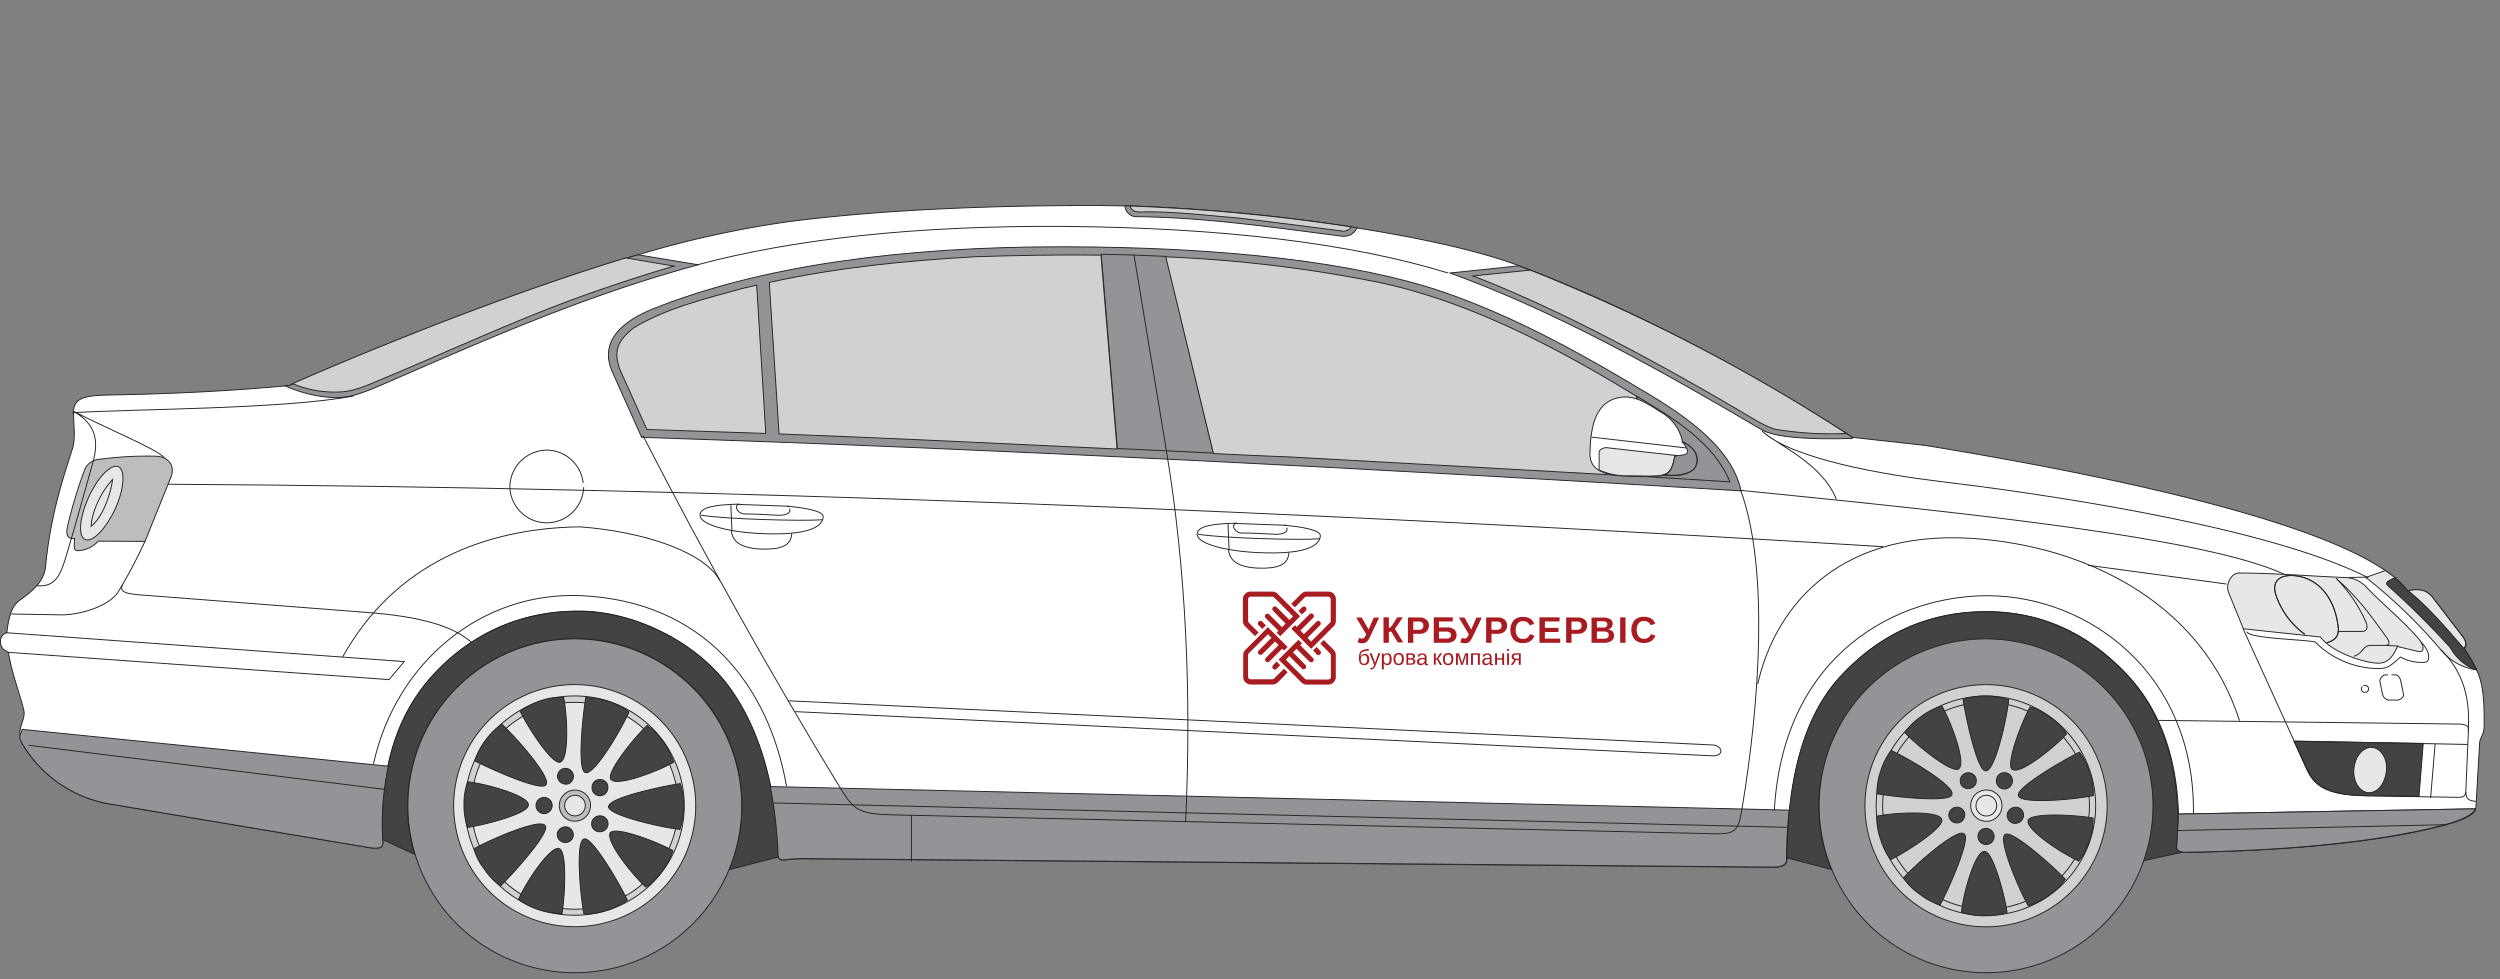 <svg xmlns="http://www.w3.org/2000/svg" viewBox="0 -45 548.75 215"><rect x="0" y="-45" width="548.75" height="215" fill="#808080" stroke="none"/><defs><style>.cls-1{fill:#fff;}.cls-1,.cls-2,.cls-3,.cls-4,.cls-5,.cls-6,.cls-7{stroke:#262424;stroke-miterlimit:10;stroke-width:0.21px;}.cls-2{fill:#434244;}.cls-3{fill:#939497;}.cls-4{fill:#d0d1d3;}.cls-5{fill:#e6e7e8;}.cls-6{fill:#bbbdbf;}.cls-7{fill:none;}.cls-8{fill:#a81b20;}</style></defs><title>ubs_car_1</title><g id="Слой_2" data-name="Слой 2"><g id="Layer_1" data-name="Layer 1"><path class="cls-1" d="M528.53,84.83c-9.41-13-57.64-24.17-106-32.07L406.62,51c-24.87-16-49.39-28.59-72.87-37.54C314.81,6.15,270.53.11,239.51.11c-20.69,0-45.56.81-66.82,3.6a222.49,222.49,0,0,0-32.19,7.09c-21.38,6.28-49.85,17-76.93,28.82C49.85,40.9,36.83,41.48,23.7,41.71c-5.58.12-7.55.81-7.55,3.84s.46,5.58-.23,7.9c-2.9,8.83-5,16.27-5.93,26-.35,3.37-3.25,5.58-5.69,7.32C2.55,88,1.85,90.64,1.5,93.89A1.79,1.79,0,0,0,.11,95.75c0,1.39.58,1.86,1.74,2.44.7,4.53,2.32,8.48,3.37,12.67.58,2.67-2.44,4.3.35,8.48a27.73,27.73,0,0,0,18.25,12.09l57.41,9.65c2.79.35,2.91-.35,2.79-1.63-.7-15.69,3.14-27.54,10.92-36.14,8.95-9.65,19.76-14.18,32.19-14.18,11.27,0,25,6.16,32.77,16.5,6.62,9.06,10.34,21.5,10.92,36.61,0,1.16.23,1.74,1.63,1.51a31.17,31.17,0,0,1,4.53-.23l212.09,1.86c2.09,0,3.14-.46,3.14-1.63.23-17.2,3.49-31.26,11.74-40.21,8.83-9.65,19.76-14.29,32-14.29,12.78,0,22.78,5.23,30.8,13.71,7.15,7.5,11.21,18.07,11.45,31.55-.06,2.56-.29,5.87-.29,6.57s.81,1,1.86,1c24.4-.35,45.09-2.61,57.7-6.22,1.63-.35,5.75-1.86,5.93-3.25v.06c0-.17.06-.35.06-.46l.81-13.95c0-1.16.93-2,1-3.6V113c0-8.13-.93-10.58-4.42-15.57.58-.46.7-1.39-.35-2.67L534,86.22C532.83,84.71,531.08,84.25,528.53,84.83Z"/><path class="cls-2" d="M469,105.69c5.64,7.21,8.83,16.85,9.06,28.76,0,2.56-.23,5.93-.23,6.62s.46.87,1.16,1l-8.54,1.86a36.18,36.18,0,0,0,2.09-12.09,36.67,36.67,0,0,0-73.33,0,36.28,36.28,0,0,0,2.79,14l-9.82-2.56c.23-17,3.54-30.85,11.74-39.69,8.83-9.65,19.76-14.29,32-14.29,12.78,0,22.78,5.23,30.8,13.71A33.26,33.26,0,0,1,469,105.69Z"/><path class="cls-2" d="M126.08,95.17a36.78,36.78,0,0,0-36.61,36.72A36,36,0,0,0,91,142.53L84,139.27c-.64-15.69,3.2-27.48,11-36a42.1,42.1,0,0,1,32.19-14.06c11.27,0,25,6,32.77,16.5,6.62,8.95,10.34,21.5,10.92,36.61a3.07,3.07,0,0,0,.06.76L160,145.9a36.58,36.58,0,0,0-33.88-50.73Z"/><path class="cls-2" d="M503.54,117.71l2.73,6c1.63,3.49,4,5.81,12.9,5.93l11.8.17.93-11.62Z"/><path class="cls-3" d="M435.91,95.23a36.64,36.64,0,1,0,36.67,36.67A36.69,36.69,0,0,0,435.91,95.23Z"/><path class="cls-3" d="M126.14,95.23a36.64,36.64,0,1,0,36.67,36.67A36.69,36.69,0,0,0,126.14,95.23Z"/><path class="cls-3" d="M478.09,133.69a3.57,3.57,0,0,0,.06.76c-.12,2.56-.35,5.93-.35,6.62s.81,1,1.86,1c24.4-.35,45.09-2.67,57.76-6.28,1.57-.35,5.58-1.86,5.87-3.25Z"/><path class="cls-3" d="M543.34,132.59v0Z"/><path class="cls-3" d="M478.09,133.69a3.57,3.57,0,0,0,.06.76c-.12,2.56-.35,5.93-.35,6.62s.81,1,1.86,1c24.4-.35,45.09-2.67,57.76-6.28,1.57-.35,5.58-1.86,5.87-3.25Z"/><path class="cls-3" d="M543.34,132.59v0Z"/><path class="cls-3" d="M4.87,115.1c-.46,1.57-1.16,1.45.7,4.24a27.73,27.73,0,0,0,18.25,12.09l57.41,9.65c2.79.35,2.91-.35,2.79-1.63a60,60,0,0,1,1.22-16.27Z"/><path class="cls-3" d="M406.74,51h-.17c-24.87-16-49.39-28.59-72.87-37.54-.12-.06-.17-.06-.23-.12L318.3,14.92c22.89,8.37,45,20.63,68.39,34.4,2.85,1.69,10.23,2.21,19.87,1.92Z"/><path class="cls-3" d="M140,10.92C118.7,17.19,90.41,27.82,63.5,39.62a4.7,4.7,0,0,0-.93.06,29.93,29.93,0,0,0,10.63,2.61c4.07,0,5.93-.76,14.53-4.53,20.8-9.06,42-18.3,65.54-24.64Z"/><path class="cls-3" d="M168.21,50.08c.93,0,1.86.06,2.85.12L169,16.84c-.93.23-1.86.41-2.79.64Z"/><path class="cls-3" d="M169.08,127.65a99.7,99.7,0,0,1,1.69,14.53c0,1.16.23,1.74,1.63,1.51a31.17,31.17,0,0,1,4.53-.23L389,145.32c2.09,0,3.14-.46,3.14-1.63a106.7,106.7,0,0,1,.58-10.87Z"/><path class="cls-3" d="M246.94.17A413.89,413.89,0,0,1,297.9,5c-1.34,2.5-3.6,1.8-4.53,1.69-14.53-1.86-29.17-4-44.16-4.13A2.59,2.59,0,0,1,246.94.34Z"/><path class="cls-3" d="M233.58,9.17c-35.62-.06-66.65,4.18-90.3,13.65-6.22,2.5-12,6.86-8.83,13.89L140.84,51c78.39,2.56,159.39,6.8,241.32,11.74C380.53,55,373.38,48.45,362.69,42,347.82,33,333.06,24.74,317,19.17,297.9,12.6,269,9.23,233.58,9.17Z"/><path class="cls-3" d="M245.26,53.45l21.09,1-10.4-43.17c-4.76-.23-9.47-.41-14.24-.46Z"/><path class="cls-3" d="M360.19,59.55l19.52,1.22c-3.43-8.54-12.43-14-20.4-18.77Z"/><path class="cls-4" d="M335.9,14.29a395.63,395.63,0,0,1,69.38,35.85,74.45,74.45,0,0,1-15.69-.93,22.88,22.88,0,0,1-4.53-2.15c-12.61-7.5-25.51-14.7-38.58-21.21-7.5-3.66-15.4-7.32-23.18-10.28Z"/><path class="cls-4" d="M64.2,39.21c25.57-11.16,52.35-21.27,73.16-27.6l10.58,1.8c-4.71,1.39-9.82,3-14.41,4.59-16.79,5.58-32.83,13.19-49.16,20-2.85,1.16-6,2.73-9.18,3A24,24,0,0,1,64.2,39.21Z"/><path class="cls-4" d="M168.85,17,171,50.25c24.75.93,49.51,2.15,74.2,3.31L241.66,11c-9.24-.12-18.42.06-27.54.35C199.12,12.19,183.72,13.7,168.85,17Z"/><path class="cls-4" d="M168.09,50.14l-2-32.54c-1.1.23-2.21.52-3.31.76-8,2.21-16.85,4.36-23.94,8.77-3.25,2.79-4.24,4.82-2.79,8.95L142,49.27Z"/><path class="cls-4" d="M266.35,54.55,255.89,11.38A298.05,298.05,0,0,1,302.73,17c18.36,3.89,36,12.78,52.06,22.31,1.39.87,2.91,1.74,4.42,2.67l.87,17.61q-38.52-2.18-77.17-4.3C277.39,55.08,271.87,54.84,266.35,54.55Z"/><path class="cls-4" d="M248.11.22a421.09,421.09,0,0,1,48.52,4.59,2.22,2.22,0,0,1-1.8.93c-7.73-1-15.51-2-23.24-2.91C265.19,2.32,258.45,1.5,252,1.5c-1.57-.06-3.25.46-3.89-1.1Z"/><path class="cls-4" d="M435.91,105.28a26.58,26.58,0,1,0,26.61,26.61A26.6,26.6,0,0,0,435.91,105.28Z"/><path class="cls-4" d="M435.91,107.78A24.09,24.09,0,1,0,460,131.89,24.12,24.12,0,0,0,435.91,107.78Z"/><path class="cls-4" d="M435.91,109.17a22.69,22.69,0,1,0,22.72,22.72A22.7,22.7,0,0,0,435.91,109.17Z"/><path class="cls-5" d="M523.59,80.24a19.57,19.57,0,0,1,4.88,4.53c2.56-.58,4.3-.12,5.46,1.39l6.51,8.48c1,1.28.93,2.21.35,2.67a26.11,26.11,0,0,1,2.79,4.71,12.19,12.19,0,0,1-7.84-4.42,115.35,115.35,0,0,0-16.44-15.86Z"/><path class="cls-1" d="M349,54.61c.12-6,1.16-11.74,7-12.43,3-.35,5.69,1.45,8.43,3.2A9.67,9.67,0,0,1,369.32,52c3.78,1.74,3.49,4.3,2.85,5.46s-3.08,2.38-6.86,1.8c-2,.52-4.71.23-7.9.23C352,59.43,349,58.16,349,54.61Z"/><path class="cls-6" d="M37.47,59.84c1.1-2.67-.52-4.71-3.54-4.71a79.85,79.85,0,0,0-12.67.76,3.71,3.71,0,0,0-2.67,2.21,101,101,0,0,0-3.78,12.49q-.61,2.88,1.57,2.61c-.12,1.69-.23,2.61.58,2.67a6.16,6.16,0,0,0,4.59-2.09l10.28.06Z"/><path class="cls-2" d="M430.91,108.53a15.42,15.42,0,0,1,4.94-.76,14.87,14.87,0,0,1,5.06.81c-.41,4.18-3,15.63-5,15.63h-.06C434,124.22,431.43,112.25,430.91,108.53Z"/><path class="cls-2" d="M456.47,120.1a14.63,14.63,0,0,1,2.21,4.47,13.58,13.58,0,0,1,.81,5.06c-4.13.87-15.8,1.92-16.44.06v-.06C442.47,127.88,453.1,121.72,456.47,120.1Z"/><path class="cls-2" d="M453.34,148a14.46,14.46,0,0,1-3.54,3.49,13.71,13.71,0,0,1-4.59,2.32c-2.09-3.66-6.68-14.47-5.11-15.63h.06C441.6,137.06,450.78,145.26,453.34,148Z"/><path class="cls-2" d="M425.85,153.62a13.5,13.5,0,0,1-4.42-2.32,13.28,13.28,0,0,1-3.6-3.6c2.85-3.14,11.68-10.87,13.25-9.7l.06.06C432.65,139.1,427.65,150.31,425.85,153.62Z"/><path class="cls-2" d="M412,129.22a13.75,13.75,0,0,1,.81-4.94,13.43,13.43,0,0,1,2.32-4.53c3.89,1.74,13.95,7.79,13.31,9.59v.12C427.94,131.2,415.74,129.92,412,129.22Z"/><path class="cls-2" d="M440.55,155.25a15.42,15.42,0,0,1-4.94.76,14.87,14.87,0,0,1-5.06-.81c.41-4.18,3-13.31,5-13.31h.06C437.47,141.89,440,151.53,440.55,155.25Z"/><path class="cls-2" d="M415,143.69a14.63,14.63,0,0,1-2.21-4.47,13.58,13.58,0,0,1-.81-5.06c4.13-.87,13.6-1.22,14.18.64l.06.06C426.78,136.66,418.36,142.06,415,143.69Z"/><path class="cls-2" d="M418.12,115.8a14.46,14.46,0,0,1,3.54-3.49,13.71,13.71,0,0,1,4.59-2.32c2.09,3.66,5.35,12.55,3.72,13.71v.06C428.41,124.86,420.68,118.53,418.12,115.8Z"/><path class="cls-2" d="M445.61,110.16a13.5,13.5,0,0,1,4.42,2.32,13.28,13.28,0,0,1,3.6,3.6c-2.85,3.14-10.28,9-11.85,7.79l-.06.06C440.15,122.77,443.81,113.47,445.61,110.16Z"/><path class="cls-2" d="M459.44,134.57a13.75,13.75,0,0,1-.81,4.94A13.43,13.43,0,0,1,456.3,144c-3.89-1.74-11.74-7-11.1-8.89h-.06C445.78,133.29,455.72,133.87,459.44,134.57Z"/><path class="cls-2" d="M435.91,136.83a1.77,1.77,0,1,0,1.8,1.8A1.8,1.8,0,0,0,435.91,136.83Z"/><path class="cls-2" d="M431.2,133.35a1.76,1.76,0,0,0-3.37,1,1.78,1.78,0,0,0,2.21,1.22A1.85,1.85,0,0,0,431.2,133.35Z"/><path class="cls-2" d="M433.06,127.77a1.72,1.72,0,0,0,.35-2.5,1.77,1.77,0,0,0-2.85,2.09A1.83,1.83,0,0,0,433.06,127.77Z"/><path class="cls-2" d="M438.93,127.83a1.73,1.73,0,0,0,2.5-.46,1.81,1.81,0,0,0-.35-2.38,1.78,1.78,0,0,0-2.56.35A1.84,1.84,0,0,0,438.93,127.83Z"/><path class="cls-2" d="M440.67,133.4a1.77,1.77,0,0,0,1.22,2.27,1.82,1.82,0,0,0,2.15-1.1,1.73,1.73,0,0,0-1.1-2.32A1.94,1.94,0,0,0,440.67,133.4Z"/><path class="cls-2" d="M525.68,81.81a21.5,21.5,0,0,1,2.79,2.91c2.56-.58,4.3-.12,5.46,1.39l6.51,8.48c1,1.28.93,2.21.35,2.67a35.74,35.74,0,0,1,2.79,4.76c-.17-.06-.35-.06-.52-.12a11,11,0,0,1-5.23-4.76A178.73,178.73,0,0,0,524.52,83.9C523.18,82.85,524.05,82.62,525.68,81.81Z"/><path class="cls-5" d="M436,128.41a3.43,3.43,0,1,0,3.43,3.43A3.4,3.4,0,0,0,436,128.41Z"/><path class="cls-5" d="M436,129.57a2.27,2.27,0,1,0,2.27,2.27A2.23,2.23,0,0,0,436,129.57Z"/><path class="cls-5" d="M531,95.34c-3.54-4.13-7.73-7.44-11.68-11.56a6.36,6.36,0,0,0-4.47-2c-8.13-.35-16.15-1-23.36-1-1.86,0-3,2.67-2.32,4.24l3.25,8,16.91,1.8c2.5,3.37,9.7,5.75,12.78,5.75,2.32,0,3.37-2,4.13-3.66L530.79,98C532.25,98.37,532.13,96.62,531,95.34Z"/><path class="cls-5" d="M520.68,119.05c-2-.12-3.72,1.92-4,4.65s1.16,5.11,3.14,5.29,3.66-1.92,4-4.65S522.66,119.23,520.68,119.05Z"/><path class="cls-7" d="M510.69,96.1c2-.58,2.73-1.57,2.56-3.37-.76-6.57-4.42-11-9.88-11.39-3.6-.17-4.59,1.8-3.84,4.18a17.71,17.71,0,0,0,6.39,8.72"/><path class="cls-7" d="M510.69,96.1c2-.58,2.73-1.57,2.56-3.37-.76-6.57-4.42-11-9.88-11.39-3.6-.17-4.59,1.8-3.84,4.18a17.71,17.71,0,0,0,6.39,8.72"/><path class="cls-5" d="M369.37,59a11.17,11.17,0,0,1-4,.12c1.39-.46,1.86-2,2.21-3.84,0-.17.17-.23.41-.29L352.7,53.27c-.64-.06-1.69.41-1.69,1v3.89a14.79,14.79,0,0,0,6.33,1.28c3.25,0,5.93.23,7.9-.23a10.39,10.39,0,0,0,4.13-.17Z"/><path class="cls-5" d="M25.91,57.4c-1.63-.58-4.59,2.5-6.57,7s-2.21,8.48-.58,9.06,4.59-2.5,6.57-6.86S27.53,58,25.91,57.4Z"/><path class="cls-5" d="M20.39,68.15l-.29,1.22L20,70.47v.06c2.61-2.09,4.3-7.09,4.71-10.28A19.77,19.77,0,0,0,20.39,68.15Z"/><path class="cls-5" d="M134.33,106.56a26.57,26.57,0,1,0,17.08,33.53A26.61,26.61,0,0,0,134.33,106.56Z"/><path class="cls-4" d="M133.58,108.94A24.07,24.07,0,1,0,149,139.33,24.09,24.09,0,0,0,133.58,108.94Z"/><path class="cls-5" d="M133.17,110.28a22.7,22.7,0,1,0,14.58,28.59A22.7,22.7,0,0,0,133.17,110.28Z"/><path class="cls-6" d="M127.24,128.58a3.42,3.42,0,1,0,2.21,4.3A3.37,3.37,0,0,0,127.24,128.58Z"/><path class="cls-5" d="M126.9,129.68a2.26,2.26,0,1,0,1.45,2.85A2.21,2.21,0,0,0,126.9,129.68Z"/><path class="cls-2" d="M128.58,108.13a14.67,14.67,0,0,1,4.94.81,14,14,0,0,1,4.53,2.32c-1.63,3.84-7.67,13.95-9.53,13.31h-.06C126.66,124,127.94,111.79,128.58,108.13Z"/><path class="cls-2" d="M149.32,127A13.94,13.94,0,0,1,150,132a13.53,13.53,0,0,1-.76,5.06c-4.18-.46-15.63-3.08-15.69-5l.06-.06C133.64,130.09,145.61,127.53,149.32,127Z"/><path class="cls-2" d="M137.7,152.58a13.7,13.7,0,0,1-4.42,2.21,13.88,13.88,0,0,1-5.11.81c-.81-4.13-1.86-15.86,0-16.44h.06C129.92,138.57,136.13,149.15,137.7,152.58Z"/><path class="cls-2" d="M109.87,149.44a12.92,12.92,0,0,1-3.49-3.6,12,12,0,0,1-2.32-4.53c3.66-2.09,14.47-6.74,15.57-5.11l.06.06C120.79,137.7,112.6,146.83,109.87,149.44Z"/><path class="cls-2" d="M104.23,122a14.38,14.38,0,0,1,2.32-4.47,14,14,0,0,1,3.6-3.54c3.14,2.85,10.87,11.68,9.7,13.19l-.06.12C118.76,128.75,107.55,123.76,104.23,122Z"/><path class="cls-2" d="M123.35,155.54a16,16,0,0,1-4.94-.81,14.87,14.87,0,0,1-4.59-2.32c1.69-3.89,7-11.74,8.89-11.16l.06.06C124.51,141.89,124,151.82,123.35,155.54Z"/><path class="cls-2" d="M102.61,136.6a15.17,15.17,0,0,1-.76-4.94,14,14,0,0,1,.81-5.06c4.18.46,13.31,3.08,13.31,5v.12C116,133.58,106.27,136.13,102.61,136.6Z"/><path class="cls-2" d="M114.17,111.09a16.22,16.22,0,0,1,4.47-2.27,13.54,13.54,0,0,1,5.06-.76c.87,4.13,1.22,13.6-.7,14.18v.06C121.14,122.89,115.8,114.46,114.17,111.09Z"/><path class="cls-2" d="M142.06,114.23a16.66,16.66,0,0,1,5.81,8.08c-3.66,2.09-12.55,5.4-13.71,3.78h-.06C133,124.51,139.33,116.79,142.06,114.23Z"/><path class="cls-2" d="M147.7,141.71a14.1,14.1,0,0,1-2.32,4.42,13.28,13.28,0,0,1-3.6,3.6c-3.14-2.85-9-10.34-7.79-11.91h-.06C135.09,136.25,144.39,139.85,147.7,141.71Z"/><path class="cls-2" d="M124.57,136.54a1.91,1.91,0,0,0-2.21,1.22,1.78,1.78,0,0,0,3.37,1.1A1.8,1.8,0,0,0,124.57,136.54Z"/><path class="cls-2" d="M121.2,131.78a1.77,1.77,0,1,0-1.8,1.8A1.8,1.8,0,0,0,121.2,131.78Z"/><path class="cls-2" d="M124.69,127.07a1.76,1.76,0,0,0-1-3.37,1.75,1.75,0,0,0-1.22,2.21A1.91,1.91,0,0,0,124.69,127.07Z"/><path class="cls-2" d="M130.27,128.93a1.72,1.72,0,0,0,2.5.35,1.87,1.87,0,0,0,.41-2.38,1.81,1.81,0,0,0-2.56-.46A1.88,1.88,0,0,0,130.27,128.93Z"/><path class="cls-2" d="M130.21,134.8a1.73,1.73,0,0,0,.46,2.5,1.87,1.87,0,0,0,2.38-.35,1.74,1.74,0,0,0-.35-2.56A1.84,1.84,0,0,0,130.21,134.8Z"/><line class="cls-7" x1="537.01" y1="136.02" x2="477.86" y2="137.3"/><path class="cls-7" d="M413.36,75C285.47,67.16,157.75,62,36.83,61.29"/><path class="cls-7" d="M481.46,133.58c.35-31-23.3-47.71-45-47.82-19.29-.12-45,12.09-47,47.18"/><line class="cls-7" x1="541.66" y1="118.41" x2="503.72" y2="117.66"/><path class="cls-5" d="M528.64,84.65c2.44-.52,4.13-.06,5.29,1.45l6.51,8.48c1,1.28.93,2.21.35,2.67a.2.2,0,0,1,.06.12c-4.3-4.94-7.61-8.89-12.26-12.73Z"/><line class="cls-7" x1="84.59" y1="128.29" x2="6.27" y2="118.59"/><path class="cls-7" d="M172.63,127.53c-3.89-22-18-40.5-45-41.78-21.79-1-40.73,14.47-45.67,37"/><polyline class="cls-7" points="1.44 93.89 88.72 100.22 85.41 104.18 1.85 98.19"/><path class="cls-7" d="M103.59,96.1c-4.13-3.84-12-5.81-22.49-6.62l-48-3.72c-3.49-.29-7.32-.29-6.22-2.32"/><path class="cls-7" d="M31.83,73.79a110.75,110.75,0,0,1-5.81,11c-2,3.31-8.54,5.23-12.67,5.17L2.49,89.77"/><path class="cls-7" d="M36.08,55.48c-1.63-1.92-12.26-6.22-20-10.23,3.6,2.09,6,4.94,4.42,10.87C18.53,63,16.67,70,14.58,76.87,13.36,81,12.25,84,8.07,83.55"/><path class="cls-7" d="M15.85,45.6c13.89-.87,46.14-.76,61.71-3.66"/><path class="cls-7" d="M317.83,14.92C296.91,8.47,268.68,5,233.81,4.7c-32.13-.23-59.27,2.67-80.77,8.43"/><path class="cls-7" d="M501.27,81c-17.08-7.84-67.11-13.19-119.18-18.36,6.16,17,4.24,46.25.23,70.19-.76,4.71-1.57,5.29-6.28,5.17l-179.72-4.13c-7.5-.17-8.77-.87-11.68-5.58-15.28-25-29.69-50.78-43.52-77.69"/><path class="cls-7" d="M260.25,135.38c1.28-27.95.12-55.26-4.24-81.52L248.92,11"/><path class="cls-7" d="M173,108.82l202.85,9.7c2.27.06,2.73,2.5,0,2.38l-201.28-9.7"/><path class="cls-7" d="M158,82.44c-3.25-6.16-16.44-10.75-30.74-11.8-20.69.29-40.62,8-52.06,28.59"/><path class="cls-7" d="M281.92,70.3c3.49.29,8,1,7.9,2.32-.17,2.38-3.72,4.18-14.06,3.66-7.67-.41-13-2.15-13-4s3.6-2.32,8.43-2.44c-1.1.7.17,2.15,1.28,2.15,2.5,0,5.06.17,7.5.29,1.86.06,2.91-.7,2.44-1.45"/><path class="cls-7" d="M172.8,66.12c3.49.29,8,1,7.9,2.32-.17,2.38-3.72,4.18-14.06,3.66-7.67-.41-13-2.15-13-4s3.6-2.32,8.43-2.44c-1.1.7.17,2.15,1.28,2.15,2.5,0,5.06.17,7.5.29,1.86.06,2.91-.7,2.44-1.45"/><line class="cls-7" x1="282.33" y1="70.3" x2="270.94" y2="69.89"/><line class="cls-7" x1="173.21" y1="66.12" x2="161.82" y2="65.71"/><path class="cls-7" d="M282.91,76.28c-.12,2.67-2.32,3.54-6.57,3.43-4.59-.17-6.51-1.63-6.68-4.13"/><path class="cls-7" d="M173.79,72.1c-.12,2.67-2.32,3.54-6.57,3.43-4.59-.17-6.51-1.63-6.68-4.13"/><path class="cls-7" d="M289.71,73.26c-4.36.35-21.44-.12-26.73-1"/><path class="cls-7" d="M180.59,69.08c-4.36.35-21.44-.12-26.73-1"/><line class="cls-7" x1="269.78" y1="75.59" x2="269.55" y2="70.01"/><line class="cls-7" x1="160.66" y1="71.4" x2="160.42" y2="65.83"/><line class="cls-7" x1="200.05" y1="133.93" x2="200.05" y2="144.1"/><line class="cls-7" x1="392.33" y1="136.6" x2="169.78" y2="131.25"/><path class="cls-7" d="M128.12,61.93a8.11,8.11,0,0,1-16.21,0A8.2,8.2,0,0,1,120,53.8a8.1,8.1,0,0,1,7.84,6.28A5.09,5.09,0,0,1,128,61"/><path class="cls-7" d="M513.13,93.6h5.35c1.16,0,1.28-1,.87-2a32.09,32.09,0,0,0-6.62-9.7c4.88,4.3,7.67,8.19,11.16,13.07.58.81.93,1.69-.52,1.69h-2.91c-1.92,0-1.74,1.8-3.78,2.38"/><line class="cls-7" x1="526.49" y1="96.8" x2="523.7" y2="96.68"/><path class="cls-7" d="M473.73,113.12l65.89.81c1.34,0,2.27.35,2.21,1.16l-.58,13.54c-.06.76-.23,1.39-1.51,1.39l-20.57-.35c-8.89-.17-11.27-2.44-12.84-5.93l-14-30.8"/><path class="cls-7" d="M515.51,81.75l4.07-.06c-23.18-11.68-75-18.77-93.67-21-12.14-1.45-32.77-4.94-39.16-11.1,3.43,3.14,13.13,7,16.33,15"/><path class="cls-7" d="M491.57,113.18c-7.84-24.52-31.32-37.42-56.13-39.8-30.91-3-45.67,14.12-49.62,31.78"/><line class="cls-7" x1="488.72" y1="83.2" x2="458.28" y2="79.07"/><path class="cls-7" d="M524.17,103.13h-.46a1.48,1.48,0,0,0-1.34,1.34l.58,2.85a1.67,1.67,0,0,0,1.34,1.34h1.92c.58,0,1.51-.58,1.34-1.34l-.58-2.85c-.17-.76-.58-1.34-1.34-1.34h-.7"/><path class="cls-7" d="M518.53,105.69a1.09,1.09,0,0,0-.23.52.77.77,0,0,0,.76.76.76.76,0,1,0,0-1.51.52.52,0,0,0-.29.06"/><line class="cls-7" x1="534.51" y1="118.3" x2="533.52" y2="130.15"/><path class="cls-7" d="M541.25,128.81c.06,1.34.41,2,2.27,2.09"/><path class="cls-7" d="M531.37,95.92c2,1.86,2.32,4.47.7,4.47a9.87,9.87,0,0,1-5.17-1.16c-2.5,2.15-2.79,2.61-5.58,2.5a19.77,19.77,0,0,1-13.13-5.81c-2.67-.58-14.64-.76-15-2.27"/><path class="cls-7" d="M541.77,115.51c.46-6.62-.76-12.84-6.1-18"/><path class="cls-3" d="M369.43,52.05c3.6,1.74,3.25,4.24,2.73,5.4s-3.14,2.27-6.8,1.74c1.45-.46,1.86-2,2.21-3.84.23-.58,2.56-.23,2.73-.93.29-.46-.06-1.22-1-2.38Z"/><line class="cls-7" x1="370.13" y1="53.33" x2="349.33" y2="50.95"/><path class="cls-8" d="M300.41,93.2l-1.51-2.65a.09.09,0,0,0-.07,0h-1a.09.09,0,0,0-.07.13l2.1,3.52a.09.09,0,0,1,0,.08,3.73,3.73,0,0,1-.31.58.78.78,0,0,1-.25.23.66.66,0,0,1-.32.07,1.42,1.42,0,0,1-.55-.13.09.09,0,0,0-.12.05l-.27.82a.09.09,0,0,0,0,.1,1.86,1.86,0,0,0,.38.13,2.29,2.29,0,0,0,.56.07,1.73,1.73,0,0,0,.68-.12,1.4,1.4,0,0,0,.51-.38,3.9,3.9,0,0,0,.5-.83l2-4.19a.09.09,0,0,0-.08-.12h-1a.09.09,0,0,0-.08.05Z"/><path class="cls-8" d="M306.84,92.11l1-1.47a.09.09,0,0,0-.07-.13h-1a.09.09,0,0,0-.07,0l-.79,1.24a5.49,5.49,0,0,1-.61.84.65.65,0,0,1-.44.24V90.6a.09.09,0,0,0-.09-.09h-1a.09.09,0,0,0-.09.09V96a.09.09,0,0,0,.09.09h1a.09.09,0,0,0,.09-.09V93.69a1,1,0,0,0,.27,0,.88.88,0,0,0,.23-.1L306.79,96a.09.09,0,0,0,.07,0h1.07A.09.09,0,0,0,308,96l-1.84-3A4.45,4.45,0,0,0,306.84,92.11Z"/><path class="cls-8" d="M313.09,91a2.31,2.31,0,0,0-1.54-.46h-2.42a.09.09,0,0,0-.09.09V96a.09.09,0,0,0,.09.09h1a.09.09,0,0,0,.09-.09V94.12h1.39a2.38,2.38,0,0,0,1.09-.23,1.65,1.65,0,0,0,.7-.65,1.88,1.88,0,0,0,.25-1A1.62,1.62,0,0,0,313.09,91Zm-.9,2a1.06,1.06,0,0,1-.74.24h-1.24V91.42h1.21q1,0,1,.88A.89.89,0,0,1,312.19,93Z"/><path class="cls-8" d="M319.17,93.16a2.13,2.13,0,0,0-1.43-.43h-1.89V91.41h2.95a.09.09,0,0,0,.09-.09V90.6a.09.09,0,0,0-.09-.09h-4a.09.09,0,0,0-.09.09V96a.09.09,0,0,0,.09.09h2.85a2.65,2.65,0,0,0,1.11-.21,1.6,1.6,0,0,0,.71-.6,1.64,1.64,0,0,0,.24-.89A1.52,1.52,0,0,0,319.17,93.16Zm-1.75,2h-1.57V93.63h1.55a1.39,1.39,0,0,1,.82.2.66.66,0,0,1,.28.57Q318.49,95.18,317.42,95.18Z"/><path class="cls-8" d="M322.94,93.2l-1.51-2.65a.09.09,0,0,0-.07,0h-1a.09.09,0,0,0-.07.13l2.1,3.52a.09.09,0,0,1,0,.08,3.73,3.73,0,0,1-.31.58.78.78,0,0,1-.25.23.66.66,0,0,1-.32.07,1.42,1.42,0,0,1-.55-.13.09.09,0,0,0-.12.05l-.27.82a.09.09,0,0,0,0,.1,1.86,1.86,0,0,0,.38.13,2.29,2.29,0,0,0,.56.07,1.73,1.73,0,0,0,.68-.12,1.4,1.4,0,0,0,.51-.38,3.9,3.9,0,0,0,.5-.83l2-4.19a.09.09,0,0,0-.08-.12h-1a.09.09,0,0,0-.08.05Z"/><path class="cls-8" d="M330.25,91a2.31,2.31,0,0,0-1.54-.46h-2.42a.09.09,0,0,0-.09.09V96a.09.09,0,0,0,.09.09h1a.09.09,0,0,0,.09-.09V94.12h1.39a2.38,2.38,0,0,0,1.09-.23,1.65,1.65,0,0,0,.7-.65,1.88,1.88,0,0,0,.25-1A1.62,1.62,0,0,0,330.25,91Zm-.9,2a1.06,1.06,0,0,1-.74.24h-1.24V91.42h1.21q1,0,1,.88A.89.89,0,0,1,329.35,93Z"/><path class="cls-8" d="M334.35,95.25a1.49,1.49,0,0,1-1.22-.51,2.24,2.24,0,0,1-.42-1.47,2.19,2.19,0,0,1,.41-1.44,1.48,1.48,0,0,1,1.2-.49,1.62,1.62,0,0,1,.9.25,1.2,1.2,0,0,1,.49.59.09.09,0,0,0,.1.05l.86-.24a.09.09,0,0,0,.06-.11,2.06,2.06,0,0,0-.84-1.07,2.93,2.93,0,0,0-1.6-.39,2.72,2.72,0,0,0-2.05.74,3.48,3.48,0,0,0,0,4.24,2.75,2.75,0,0,0,2.08.76,2.83,2.83,0,0,0,1.52-.39,2.4,2.4,0,0,0,.93-1.12.09.09,0,0,0,0-.11l-.86-.32a.09.09,0,0,0-.11,0A1.46,1.46,0,0,1,334.35,95.25Z"/><path class="cls-8" d="M339.11,93.72H342a.09.09,0,0,0,.09-.09V92.9a.09.09,0,0,0-.09-.09h-2.89v-1.4h3.13a.09.09,0,0,0,.09-.09V90.6a.09.09,0,0,0-.09-.09H338a.09.09,0,0,0-.09.09V96a.09.09,0,0,0,.09.09h4.38a.09.09,0,0,0,.09-.09v-.73a.09.09,0,0,0-.09-.09h-3.29Z"/><path class="cls-8" d="M347.82,91a2.31,2.31,0,0,0-1.54-.46h-2.42a.09.09,0,0,0-.09.09V96a.09.09,0,0,0,.09.09h1a.09.09,0,0,0,.09-.09V94.12h1.39a2.38,2.38,0,0,0,1.09-.23,1.65,1.65,0,0,0,.7-.65,1.88,1.88,0,0,0,.25-1A1.62,1.62,0,0,0,347.82,91Zm-.9,2a1.06,1.06,0,0,1-.74.24h-1.24V91.42h1.21q1,0,1,.88A.89.89,0,0,1,346.92,93Z"/><path class="cls-8" d="M352.91,93.15a1.35,1.35,0,0,0,.8-.44,1.24,1.24,0,0,0,.26-.8,1.18,1.18,0,0,0-.52-1,2.77,2.77,0,0,0-1.55-.35h-2.47a.09.09,0,0,0-.09.09V96a.09.09,0,0,0,.09.09h2.7a2.64,2.64,0,0,0,1.58-.42,1.37,1.37,0,0,0,.57-1.18,1.22,1.22,0,0,0-.35-.92A1.72,1.72,0,0,0,352.91,93.15Zm-2.39-1.78h1.33a1.3,1.3,0,0,1,.71.16.59.59,0,0,1,.24.53.61.61,0,0,1-.22.52,1.19,1.19,0,0,1-.72.17h-1.34ZM352.86,95a1.33,1.33,0,0,1-.82.2h-1.52v-1.6H352q1.12,0,1.12.78A.73.73,0,0,1,352.86,95Z"/><rect class="cls-8" x="355.63" y="90.51" width="1.17" height="5.58" rx="0.09" ry="0.09"/><path class="cls-8" d="M362.46,94.22a.09.09,0,0,0-.11,0,1.46,1.46,0,0,1-1.44,1,1.49,1.49,0,0,1-1.22-.51,2.24,2.24,0,0,1-.42-1.47,2.19,2.19,0,0,1,.41-1.44,1.48,1.48,0,0,1,1.2-.49,1.62,1.62,0,0,1,.9.25,1.2,1.2,0,0,1,.49.59.09.09,0,0,0,.1.05l.86-.24a.09.09,0,0,0,.06-.11,2.06,2.06,0,0,0-.84-1.07,2.93,2.93,0,0,0-1.6-.39,2.72,2.72,0,0,0-2.05.74,3.48,3.48,0,0,0,0,4.24,2.75,2.75,0,0,0,2.08.76,2.83,2.83,0,0,0,1.52-.39,2.4,2.4,0,0,0,.93-1.12.09.09,0,0,0,0-.11Z"/><path class="cls-8" d="M293.21,103.54V98.8a1.66,1.66,0,0,0-.46-1.15h0l0,0h0l-.69-.69h0l-1.48-1.48-.79.79,2.18,2.18a.56.56,0,0,1,.16.4v4.74a.56.56,0,0,1-.56.56h-4.75a.56.56,0,0,1-.4-.16l-1.88-1.88h0l-2.28-2.28L283,99h0l1.19,1.19h0l1.58,1.58a.56.56,0,0,0,.79-.79L285,99.39h0l-1.19-1.19.79-.79,2.77,2.77a.56.56,0,1,0,.79-.79l-2.77-2.77.39-.39-.79-.79-2.76,2.76h0l-1.58,1.58,2,2h0l3,3a1.67,1.67,0,0,0,1.19.49h4.75A1.68,1.68,0,0,0,293.21,103.54Z"/><path class="cls-8" d="M274.33,91.88l-.21-.21a.56.56,0,0,1-.16-.4V86.53a.56.56,0,0,1,.56-.56h4.75a.56.56,0,0,1,.39.16l3.27,3.27h0l.89.89-.79.79-1.19-1.19h0l-1.58-1.58a.56.56,0,1,0-.79.79L281,90.69h0l1.19,1.19-.79.79-2.77-2.77a.56.56,0,1,0-.79.79l2.77,2.77-.4.4.79.79,4.36-4.36L285,89.9h0l-2.56-2.56-2-2a1.67,1.67,0,0,0-1.19-.49h-4.75a1.68,1.68,0,0,0-1.68,1.68v4.75a1.67,1.67,0,0,0,.49,1.19l1.16,1.16h0l1,1,.79-.79-2-2Z"/><path class="cls-8" d="M282.62,102.56l-.79-.79-1.53,1.53h0l-.64.64a.56.56,0,0,1-.4.16h-4.75a.56.56,0,0,1-.56-.56h0V98.8a.56.56,0,0,1,.16-.4l3-3h0l1.19-1.19.46.46h0l.33.33-1.19,1.19h0l-1.58,1.58a.56.56,0,1,0,.79.79L278.67,97h0l1.19-1.19.79.79-2.77,2.77a.56.56,0,1,0,.79.79l2.77-2.77.4.4.79-.79-3.09-3.09-1.26-1.26L277,94l-3.63,3.63a1.67,1.67,0,0,0-.49,1.19v4.75h0a1.68,1.68,0,0,0,1.68,1.68h4.75a1.67,1.67,0,0,0,1.19-.49l1.43-1.43h0Z"/><path class="cls-8" d="M286.11,86.41h0l.28-.28a.56.56,0,0,1,.4-.16h4.74a.56.56,0,0,1,.56.56v4.75h0a.56.56,0,0,1-.16.4l-2.53,2.53h0l-1.62,1.62L287,95l1.19-1.19h0l1.58-1.58a.56.56,0,0,0-.79-.79l-1.58,1.58h0l-1.18,1.18-.79-.79,2.77-2.77a.56.56,0,1,0-.79-.79l-2.77,2.77-.39-.39-.79.79.79.79h0L287,96.62h0l.79.79,3.83-3.83,1.12-1.12a1.67,1.67,0,0,0,.49-1.19h0V86.53a1.68,1.68,0,0,0-1.68-1.68h-4.74a1.67,1.67,0,0,0-1.19.49l-.28.28h0l-1.91,1.91.79.79Z"/><path class="cls-8" d="M288.76,98.4l.2.2a.56.56,0,1,0,.79-.79l-.2-.2h0L289,97l-.79.79.58.58Z"/><path class="cls-8" d="M279.46,101a.56.56,0,1,0,.79.79l.2-.2h0L281,101l-.79-.79-.58.58h0Z"/><path class="cls-8" d="M286.58,89.11a.56.56,0,1,0-.79-.79l-.26.26h0l-.53.53.79.79.54-.54h0Z"/><path class="cls-8" d="M277.09,91.48a.56.56,0,1,0-.79.79l.33.33h0l.45.45.79-.79-.46-.46h0Z"/><path class="cls-8" d="M299.53,98.53a.93.93,0,0,1,.77.31,1.45,1.45,0,0,1,.25.92,1.29,1.29,0,0,1-.29.93,1.13,1.13,0,0,1-.85.3,1,1,0,0,1-.85-.38,2,2,0,0,1-.27-1.16,4,4,0,0,1,.05-.7,1.79,1.79,0,0,1,.17-.52,1.14,1.14,0,0,1,.3-.36,1.43,1.43,0,0,1,.46-.23,8.66,8.66,0,0,1,1.17-.21v.38a6.65,6.65,0,0,0-1.27.24.72.72,0,0,0-.41.37,1.94,1.94,0,0,0-.13.75.89.89,0,0,1,.34-.46A1,1,0,0,1,299.53,98.53Zm.57,1.23a1.25,1.25,0,0,0-.16-.7.57.57,0,0,0-.51-.22.65.65,0,0,0-.55.23,1.14,1.14,0,0,0-.18.7,1.18,1.18,0,0,0,.16.68.59.59,0,0,0,.51.23.63.63,0,0,0,.54-.22A1.17,1.17,0,0,0,300.1,99.76Z"/><path class="cls-8" d="M301.09,101.94a1.38,1.38,0,0,1-.29,0v-.32h.2q.39,0,.62-.58l0-.1-1-2.53h.45l.54,1.4,0,.08.11.31.1.29L302,100l.56-1.62H303l-1,2.54a3.09,3.09,0,0,1-.29.6,1,1,0,0,1-.3.3A.72.72,0,0,1,301.09,101.94Z"/><path class="cls-8" d="M305.47,99.66q0,1.33-.94,1.33a.78.78,0,0,1-.79-.44h0a3.55,3.55,0,0,1,0,.4v1h-.42v-3q0-.39,0-.52h.41v.07s0,.1,0,.18,0,.13,0,.16h0a.77.77,0,0,1,.3-.34,1,1,0,0,1,.49-.11.82.82,0,0,1,.7.31A1.68,1.68,0,0,1,305.47,99.66Zm-.44,0a1.49,1.49,0,0,0-.14-.76.5.5,0,0,0-.46-.23.56.56,0,0,0-.61.44,1.91,1.91,0,0,0-.07.58,1.34,1.34,0,0,0,.16.74.58.58,0,0,0,.52.24.5.5,0,0,0,.46-.23A1.54,1.54,0,0,0,305,99.67Z"/><path class="cls-8" d="M308.14,99.67a1.45,1.45,0,0,1-.29,1,1.09,1.09,0,0,1-.85.33,1,1,0,0,1-.84-.34,1.49,1.49,0,0,1-.28-1q0-1.32,1.14-1.32a1.07,1.07,0,0,1,.86.32A1.51,1.51,0,0,1,308.14,99.67Zm-.44,0a1.44,1.44,0,0,0-.16-.76.58.58,0,0,0-.53-.24.6.6,0,0,0-.54.24,1.37,1.37,0,0,0-.17.76,1.41,1.41,0,0,0,.16.76.57.57,0,0,0,.51.25.61.61,0,0,0,.54-.24A1.4,1.4,0,0,0,307.7,99.67Z"/><path class="cls-8" d="M309.67,98.4a1.23,1.23,0,0,1,.7.16.54.54,0,0,1,.23.47.52.52,0,0,1-.13.36.69.69,0,0,1-.39.2v0a.76.76,0,0,1,.45.19.55.55,0,0,1,.15.4.64.64,0,0,1-.26.54,1.16,1.16,0,0,1-.71.19h-1V98.4Zm-.57.32v.75h.51a.81.81,0,0,0,.43-.08.4.4,0,0,0,0-.58.69.69,0,0,0-.4-.09Zm0,1.91h.55a.78.78,0,0,0,.46-.1.37.37,0,0,0,.13-.32.38.38,0,0,0-.14-.33.86.86,0,0,0-.48-.1h-.53Z"/><path class="cls-8" d="M311.82,101a.76.76,0,0,1-.58-.2.77.77,0,0,1-.19-.55.74.74,0,0,1,.26-.61,1.38,1.38,0,0,1,.84-.23h.57v-.14a.62.62,0,0,0-.13-.44.56.56,0,0,0-.41-.13.7.7,0,0,0-.41.1.43.43,0,0,0-.16.31l-.44,0q.11-.69,1-.69a1,1,0,0,1,.72.22.81.81,0,0,1,.24.64v1.09a.63.63,0,0,0,0,.28.19.19,0,0,0,.19.1l.14,0v.26a1.42,1.42,0,0,1-.33,0,.43.43,0,0,1-.34-.12.64.64,0,0,1-.12-.39h0a1,1,0,0,1-.38.41A1.05,1.05,0,0,1,311.82,101Zm.1-.32a.8.8,0,0,0,.41-.11.77.77,0,0,0,.29-.29.76.76,0,0,0,.1-.38v-.21h-.46a1.45,1.45,0,0,0-.45.06.48.48,0,0,0-.24.17.53.53,0,0,0-.08.31.43.43,0,0,0,.11.32A.43.43,0,0,0,311.91,100.67Z"/><path class="cls-8" d="M314.73,98.4h.42v1.11l.13,0a.32.32,0,0,0,.12-.08l.14-.17.54-.85h.44l-.51.76a2.39,2.39,0,0,1-.3.39l.83,1.39h-.47l-.65-1.17-.12,0h-.14v1.12h-.42Z"/><path class="cls-8" d="M319,99.67a1.45,1.45,0,0,1-.29,1,1.09,1.09,0,0,1-.85.33,1,1,0,0,1-.84-.34,1.49,1.49,0,0,1-.28-1q0-1.32,1.14-1.32a1.07,1.07,0,0,1,.86.32A1.51,1.51,0,0,1,319,99.67Zm-.44,0a1.44,1.44,0,0,0-.16-.76.58.58,0,0,0-.53-.24.6.6,0,0,0-.54.24,1.37,1.37,0,0,0-.17.76,1.41,1.41,0,0,0,.16.76.57.57,0,0,0,.51.25.61.61,0,0,0,.54-.24A1.4,1.4,0,0,0,318.59,99.67Z"/><path class="cls-8" d="M321.09,100.94h-.36L320,98.71q0,.37,0,.53v1.7h-.41V98.4h.66l.52,1.55a2.91,2.91,0,0,1,.16.67,3.21,3.21,0,0,1,.16-.67l.52-1.55h.63v2.54h-.41V98.7Z"/><path class="cls-8" d="M324.82,98.4v2.54h-.42V98.71h-1.09v2.23h-.42V98.4Z"/><path class="cls-8" d="M326.13,101a.76.76,0,0,1-.58-.2.77.77,0,0,1-.19-.55.74.74,0,0,1,.26-.61,1.38,1.38,0,0,1,.84-.23H327v-.14a.62.62,0,0,0-.13-.44.56.56,0,0,0-.41-.13.7.7,0,0,0-.41.1.43.43,0,0,0-.16.31l-.44,0q.11-.69,1-.69a1,1,0,0,1,.72.22.81.81,0,0,1,.24.64v1.09a.63.63,0,0,0,0,.28.19.19,0,0,0,.19.1l.14,0v.26a1.42,1.42,0,0,1-.33,0,.43.43,0,0,1-.34-.12.64.64,0,0,1-.12-.39h0a1,1,0,0,1-.38.41A1.05,1.05,0,0,1,326.13,101Zm.1-.32a.8.8,0,0,0,.41-.11.77.77,0,0,0,.29-.29.76.76,0,0,0,.1-.38v-.21h-.46a1.45,1.45,0,0,0-.45.06.48.48,0,0,0-.24.17.53.53,0,0,0-.08.31.43.43,0,0,0,.11.32A.43.43,0,0,0,326.22,100.67Z"/><path class="cls-8" d="M328.59,98.4v1.08h1.14V98.4h.42v2.54h-.42V99.78h-1.14v1.16h-.42V98.4Z"/><path class="cls-8" d="M330.81,97.86v-.4h.42v.4Zm0,3.08V98.4h.42v2.54Z"/><path class="cls-8" d="M332.81,99.86l-.74,1.08h-.48l.81-1.11a.67.67,0,0,1-.59-.73.6.6,0,0,1,.25-.53,1.29,1.29,0,0,1,.74-.18h1v2.54h-.42V99.86Zm.59-1.17h-.55a.74.74,0,0,0-.45.11.39.39,0,0,0-.14.33.41.41,0,0,0,.13.33.63.63,0,0,0,.42.11h.59Z"/></g></g></svg>